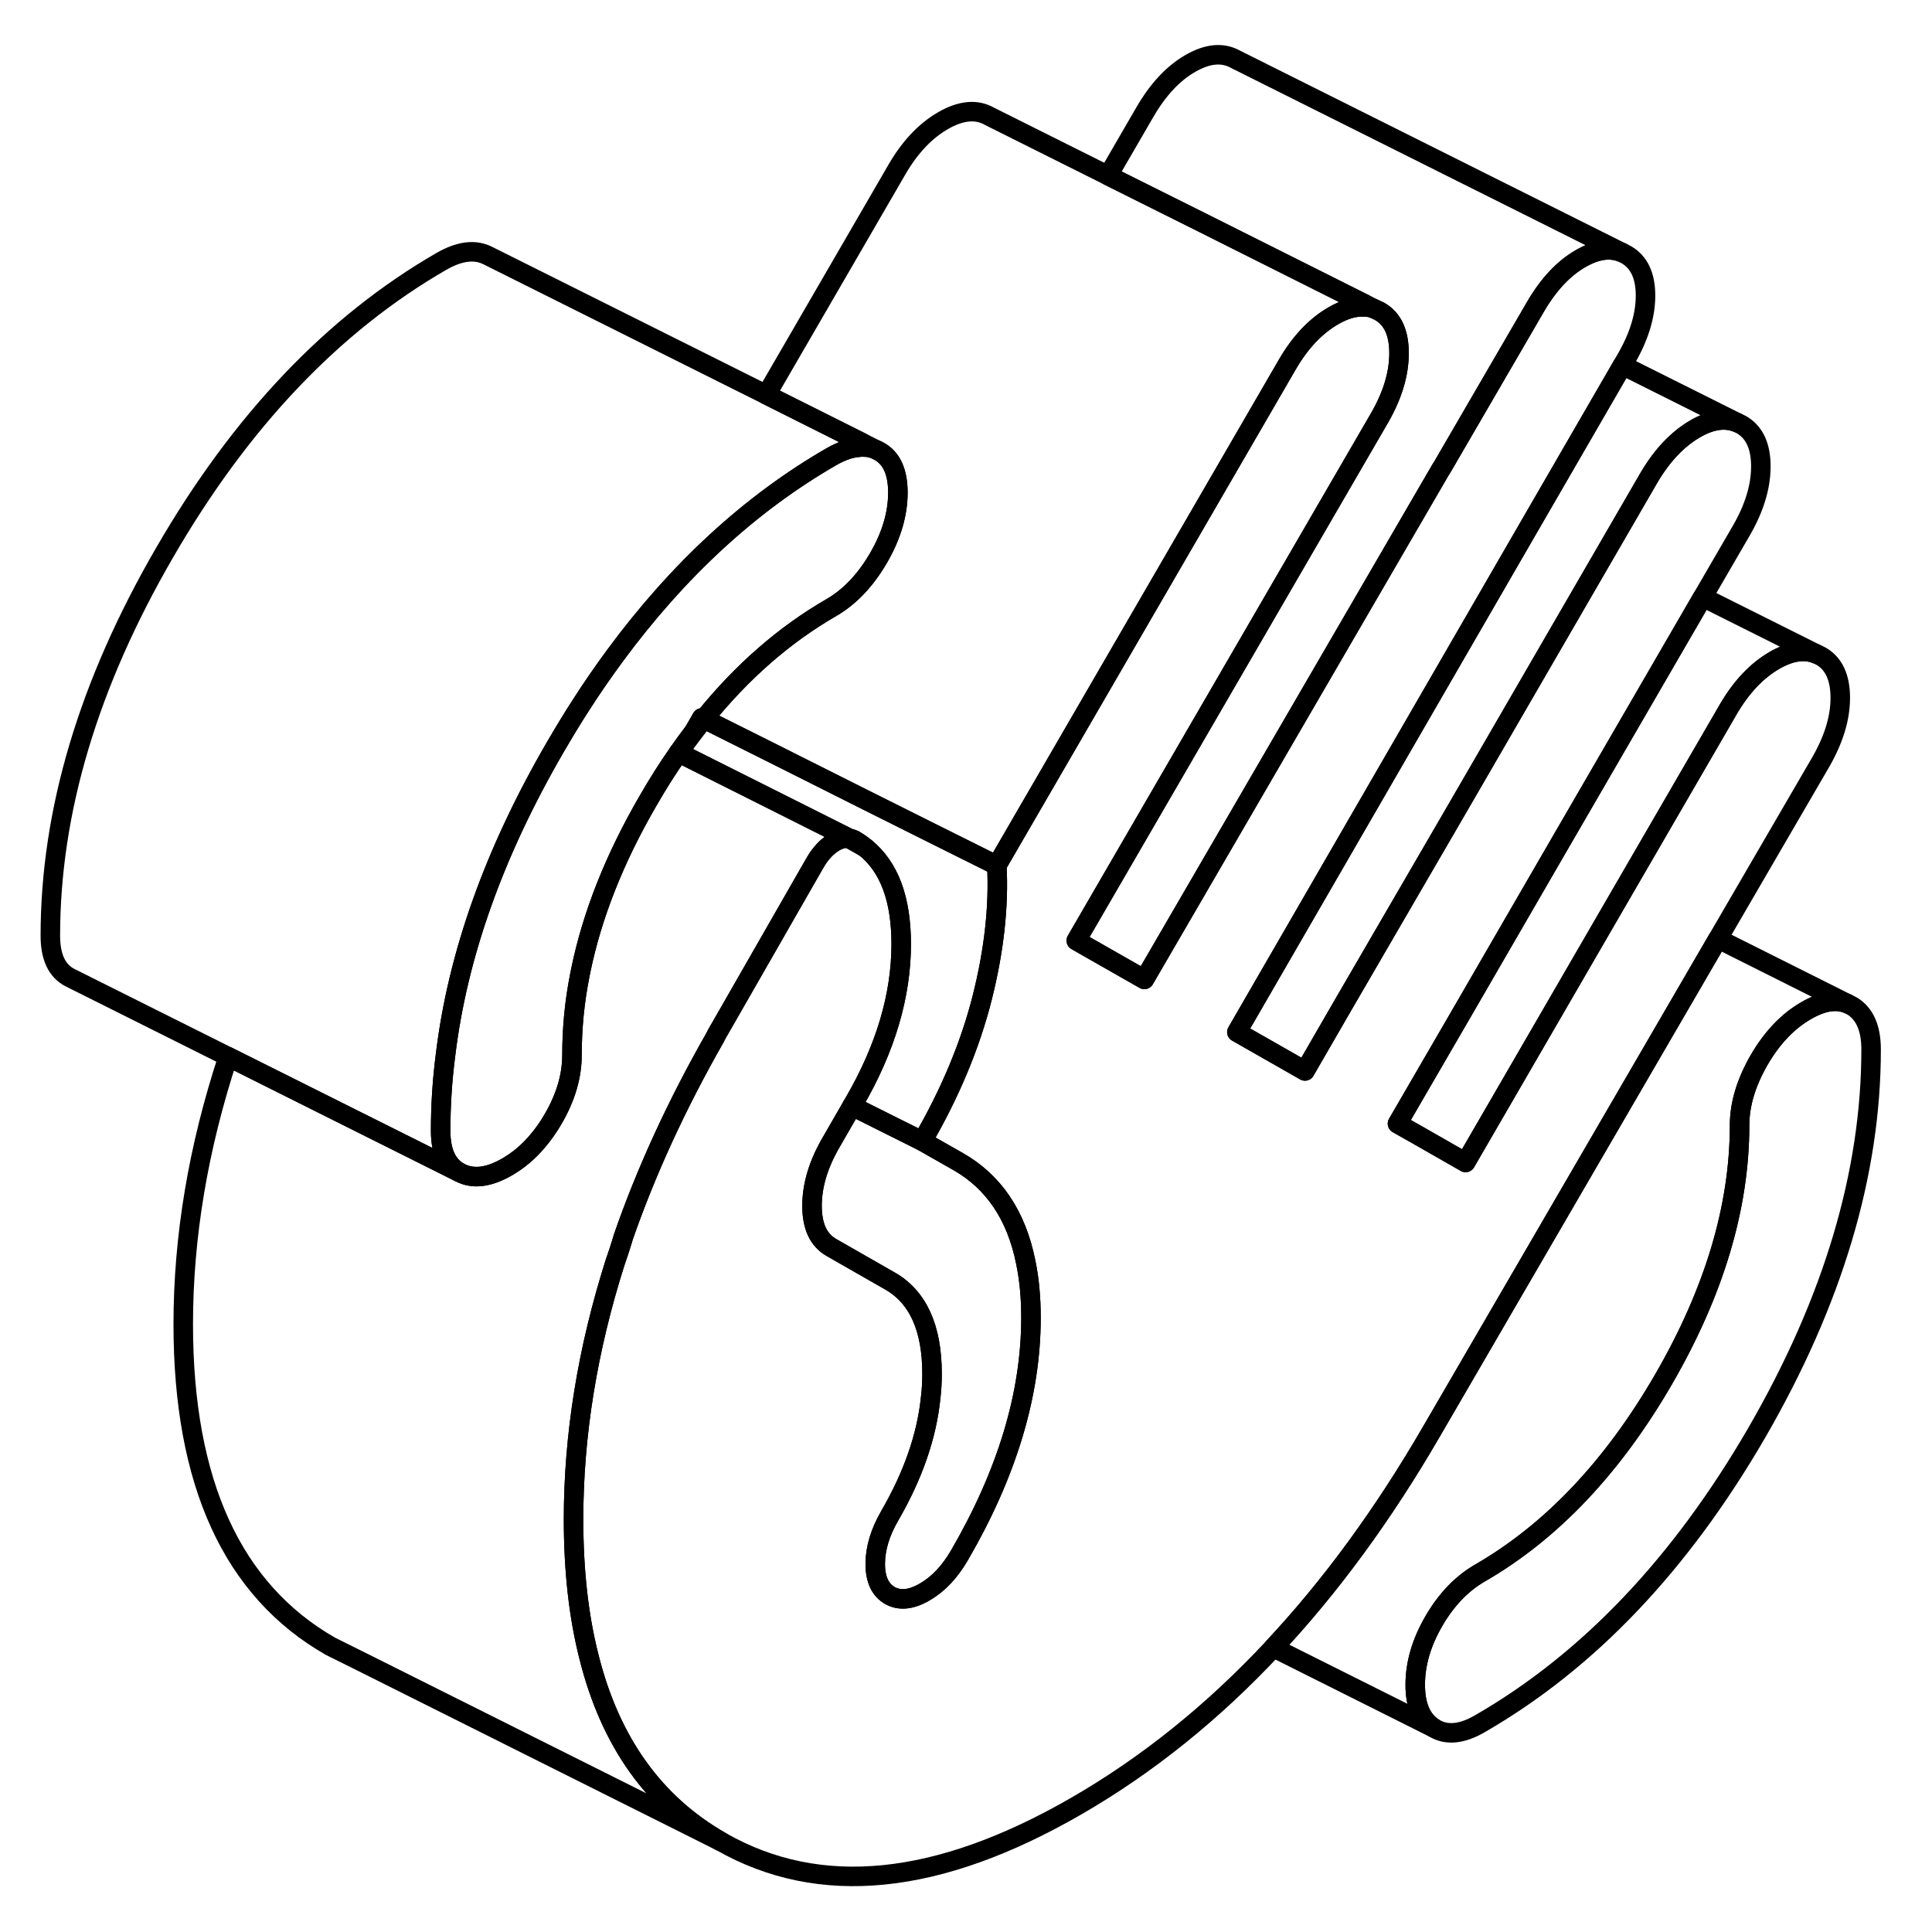 <svg width="48" height="48" viewBox="0 0 98 99" fill="none" xmlns="http://www.w3.org/2000/svg" stroke-width="1px"
     stroke-linecap="round" stroke-linejoin="round">
    <path d="M43.27 43.038C43.18 42.998 43.09 42.968 43 42.958L43.83 43.428C43.66 43.278 43.47 43.158 43.27 43.038ZM35.46 36.788L35.06 37.487C35.23 37.267 35.4 37.047 35.57 36.837L35.46 36.788Z" stroke="currentColor" stroke-linejoin="round"/>
    <path d="M95.38 53.778C95.38 60.128 93.42 66.678 89.52 73.418C85.61 80.158 80.89 85.118 75.35 88.318C74.41 88.868 73.62 88.938 72.98 88.548C72.34 88.148 72.02 87.408 72.02 86.328C72.02 85.248 72.34 84.158 72.98 83.058C73.62 81.958 74.41 81.138 75.35 80.597C79 78.487 82.13 75.188 84.74 70.688C87.34 66.198 88.64 61.858 88.64 57.658C88.64 56.578 88.98 55.468 89.64 54.318C90.31 53.168 91.11 52.328 92.05 51.788C92.88 51.308 93.59 51.188 94.18 51.438L94.42 51.558C95.06 51.958 95.38 52.698 95.38 53.778Z" stroke="currentColor" stroke-linejoin="round"/>
    <path d="M93.8 35.758C93.8 36.808 93.46 37.898 92.8 39.048L87.53 48.108L72.85 73.358C70.39 77.598 67.69 81.288 64.75 84.428C61.66 87.738 58.29 90.448 54.65 92.548C47.56 96.638 41.5 97.248 36.45 94.368C33.03 92.418 30.77 89.268 29.68 84.898C29.15 82.818 28.89 80.468 28.89 77.858C28.89 73.548 29.6 69.158 31.02 64.688C31.16 64.288 31.29 63.898 31.41 63.498C31.42 63.478 31.42 63.468 31.42 63.448C32.59 60.068 34.16 56.638 36.14 53.168C36.23 52.978 36.34 52.798 36.45 52.608L41.27 44.198C41.55 43.718 41.88 43.368 42.27 43.138C42.54 42.988 42.78 42.928 43 42.958L43.83 43.428H43.84C45.07 44.428 45.68 46.078 45.68 48.378C45.68 51.008 44.88 53.718 43.27 56.488L43.16 56.678L42.11 58.498C41.44 59.638 41.11 60.738 41.11 61.788C41.11 62.838 41.44 63.548 42.11 63.928L45.1 65.638C46.54 66.458 47.26 68.048 47.26 70.398C47.26 70.798 47.24 71.208 47.19 71.618C46.99 73.588 46.29 75.598 45.1 77.658C44.6 78.518 44.35 79.338 44.35 80.138C44.35 80.938 44.6 81.468 45.1 81.758C45.6 82.038 46.19 81.978 46.88 81.578C47.58 81.178 48.17 80.548 48.67 79.688C51.11 75.488 52.33 71.428 52.33 67.518C52.33 66.478 52.24 65.528 52.06 64.668C51.58 62.278 50.42 60.558 48.59 59.518L46.76 58.478C48.2 55.998 49.22 53.538 49.83 51.128C50.44 48.708 50.69 46.448 50.58 44.348L65.46 18.688C66.12 17.548 66.91 16.708 67.83 16.178C68.4 15.848 68.93 15.698 69.41 15.728C69.61 15.728 69.8 15.778 69.99 15.858L70.2 15.958C70.86 16.338 71.19 17.048 71.19 18.098C71.19 19.148 70.86 20.248 70.2 21.398L54.65 48.198L55.21 48.518L58.14 50.188L73.32 24.068L73.41 23.928L77.84 16.308L78.17 15.738C78.84 14.588 79.61 13.758 80.5 13.248C81.3 12.788 82 12.688 82.61 12.938L82.83 13.048C83.49 13.428 83.82 14.128 83.82 15.148C83.82 16.168 83.49 17.248 82.83 18.388L82.64 18.718L78.23 26.338L62.88 52.888L66.37 54.878L68.26 51.608L74.17 41.438L81.87 28.148L83.99 24.488C84.66 23.348 85.45 22.508 86.36 21.978C87.17 21.508 87.89 21.398 88.52 21.658L88.73 21.758C89.39 22.138 89.73 22.848 89.73 23.898C89.73 24.948 89.39 26.048 88.73 27.188L86.75 30.598L79.05 43.878L74.28 52.118L71.11 57.578L72.17 58.178L74.6 59.568L82.65 45.678L88.06 36.348C88.73 35.198 89.52 34.368 90.43 33.838C91.25 33.368 91.97 33.258 92.59 33.518L92.8 33.618C93.46 33.988 93.8 34.708 93.8 35.758Z" stroke="currentColor" stroke-linejoin="round"/>
    <path d="M45.51 25.247C45.51 26.328 45.18 27.448 44.52 28.587C43.85 29.738 43.05 30.578 42.11 31.128C39.7 32.517 37.52 34.417 35.57 36.837L35.46 36.788L35.06 37.487C34.79 37.837 34.53 38.198 34.27 38.568C33.73 39.338 33.21 40.158 32.71 41.028C30.99 43.988 29.84 46.898 29.26 49.727C29.25 49.797 29.23 49.868 29.22 49.928C28.94 51.318 28.81 52.698 28.81 54.058C28.81 55.138 28.49 56.228 27.85 57.328C27.61 57.748 27.34 58.127 27.05 58.468C26.59 59.017 26.07 59.458 25.48 59.798C24.54 60.338 23.74 60.438 23.07 60.087C22.41 59.737 22.08 59.028 22.08 57.948C22.08 56.658 22.16 55.368 22.33 54.058C22.95 48.928 24.82 43.688 27.94 38.308C28.39 37.538 28.84 36.788 29.31 36.068C29.86 35.208 30.44 34.377 31.02 33.587C34.26 29.198 37.95 25.797 42.11 23.398C42.62 23.108 43.08 22.948 43.51 22.918C43.8 22.888 44.07 22.927 44.33 23.017L44.52 23.108C45.18 23.457 45.51 24.168 45.51 25.247Z" stroke="currentColor" stroke-linejoin="round"/>
    <path d="M52.33 67.517C52.33 71.427 51.11 75.487 48.67 79.688C48.17 80.547 47.58 81.177 46.88 81.578C46.19 81.978 45.6 82.037 45.1 81.757C44.6 81.467 44.35 80.927 44.35 80.138C44.35 79.347 44.6 78.517 45.1 77.657C46.29 75.597 46.99 73.587 47.19 71.617C47.24 71.207 47.26 70.797 47.26 70.397C47.26 68.047 46.54 66.457 45.1 65.638L42.11 63.928C41.44 63.547 41.11 62.837 41.11 61.788C41.11 60.737 41.44 59.637 42.11 58.497L43.16 56.678L46.76 58.477L48.59 59.517C50.42 60.557 51.58 62.278 52.06 64.668C52.24 65.528 52.33 66.478 52.33 67.517Z" stroke="currentColor" stroke-linejoin="round"/>
    <path d="M69.45 15.588C69.45 15.588 69.42 15.688 69.41 15.727C68.93 15.697 68.4 15.848 67.83 16.177C66.91 16.707 66.12 17.548 65.46 18.688L50.58 44.347L47.55 42.837L43.95 41.038L39.07 38.587L35.57 36.837C37.52 34.417 39.7 32.517 42.11 31.128C43.05 30.578 43.85 29.738 44.52 28.587C45.18 27.448 45.51 26.328 45.51 25.247C45.51 24.168 45.18 23.457 44.52 23.108L44.33 23.017L43.66 22.677L38.77 20.227L45.46 8.688C46.12 7.548 46.91 6.708 47.83 6.178C48.74 5.658 49.53 5.578 50.2 5.958L56.28 8.997L61.09 11.398L64.84 13.277L69.45 15.588Z" stroke="currentColor" stroke-linejoin="round"/>
    <path d="M49.83 51.127C49.22 53.537 48.2 55.997 46.76 58.477L43.16 56.678L43.27 56.487C44.88 53.717 45.68 51.007 45.68 48.377C45.68 46.077 45.07 44.428 43.84 43.438H43.83C43.66 43.278 43.47 43.157 43.27 43.038C43.18 42.998 43.09 42.968 43 42.958L42.88 42.888L34.27 38.568C34.53 38.197 34.79 37.837 35.06 37.487C35.23 37.267 35.4 37.047 35.57 36.837L39.07 38.587L43.95 41.038L47.55 42.837L50.58 44.347C50.69 46.447 50.44 48.707 49.83 51.127Z" stroke="currentColor" stroke-linejoin="round"/>
    <path d="M43.66 22.678L43.51 22.918C43.08 22.948 42.62 23.108 42.11 23.398C37.95 25.798 34.26 29.198 31.02 33.588C30.44 34.378 29.86 35.208 29.31 36.068C28.84 36.788 28.39 37.538 27.94 38.308C24.82 43.688 22.95 48.928 22.33 54.058C22.16 55.368 22.08 56.658 22.08 57.948C22.08 59.028 22.41 59.738 23.07 60.088L3.07 50.088C2.41 49.738 2.08 49.028 2.08 47.948C2.08 41.588 4.03 35.048 7.94 28.308C11.84 21.568 16.57 16.598 22.11 13.398C23.05 12.858 23.85 12.758 24.52 13.108L38.77 20.228L43.66 22.678Z" stroke="currentColor" stroke-linejoin="round"/>
    <path d="M94.18 51.438C93.59 51.188 92.88 51.307 92.05 51.788C91.11 52.328 90.31 53.167 89.64 54.318C88.98 55.468 88.64 56.578 88.64 57.657C88.64 61.858 87.34 66.198 84.74 70.688C82.13 75.188 79 78.487 75.35 80.597C74.41 81.137 73.62 81.957 72.98 83.058C72.34 84.157 72.02 85.248 72.02 86.328C72.02 87.407 72.34 88.147 72.98 88.547L64.75 84.427C67.69 81.287 70.39 77.597 72.85 73.357L87.53 48.107L94.18 51.438Z" stroke="currentColor" stroke-linejoin="round"/>
    <path d="M82.61 12.938C82 12.688 81.3 12.787 80.5 13.248C79.61 13.758 78.84 14.588 78.17 15.738L77.84 16.308L73.41 23.928L73.32 24.068L58.14 50.188L55.21 48.518L54.65 48.198L70.2 21.398C70.86 20.248 71.19 19.148 71.19 18.098C71.19 17.047 70.86 16.338 70.2 15.958L69.99 15.857L69.45 15.588L64.84 13.278L61.09 11.398L56.28 8.998L58.17 5.738C58.84 4.588 59.61 3.758 60.5 3.248C61.39 2.738 62.16 2.668 62.83 3.048L82.61 12.938Z" stroke="currentColor" stroke-linejoin="round"/>
    <path d="M88.52 21.658C87.89 21.398 87.17 21.508 86.36 21.977C85.45 22.508 84.66 23.348 83.99 24.488L81.87 28.148L74.17 41.438L68.26 51.608L66.37 54.878L62.88 52.888L78.23 26.337L82.64 18.718L88.52 21.658Z" stroke="currentColor" stroke-linejoin="round"/>
    <path d="M92.59 33.518C91.97 33.258 91.25 33.368 90.43 33.838C89.52 34.368 88.73 35.198 88.06 36.348L82.65 45.678L74.6 59.568L72.17 58.178L71.11 57.578L74.28 52.118L79.05 43.878L86.75 30.598L92.59 33.518Z" stroke="currentColor" stroke-linejoin="round"/>
    <path d="M43 42.958C42.78 42.928 42.54 42.988 42.27 43.138C41.88 43.368 41.55 43.718 41.27 44.198L36.45 52.608C36.34 52.797 36.23 52.978 36.14 53.168C34.16 56.638 32.59 60.068 31.42 63.448C31.42 63.468 31.42 63.478 31.41 63.498C31.29 63.898 31.16 64.288 31.02 64.688C29.6 69.158 28.89 73.547 28.89 77.858C28.89 80.468 29.15 82.818 29.68 84.898C30.77 89.268 33.03 92.418 36.45 94.368L17.8 85.038L16.45 84.368C11.41 81.498 8.89 75.987 8.89 67.858C8.89 63.367 9.66 58.798 11.19 54.148L23.07 60.087C23.74 60.438 24.54 60.338 25.48 59.798C26.07 59.458 26.59 59.017 27.05 58.468C27.34 58.127 27.61 57.748 27.85 57.328C28.49 56.228 28.81 55.138 28.81 54.058C28.81 52.698 28.94 51.318 29.22 49.928C29.23 49.868 29.25 49.797 29.26 49.727C29.84 46.898 30.99 43.988 32.71 41.028C33.21 40.158 33.73 39.338 34.27 38.568L42.88 42.888L43 42.958Z" stroke="currentColor" stroke-linejoin="round"/>
</svg>
